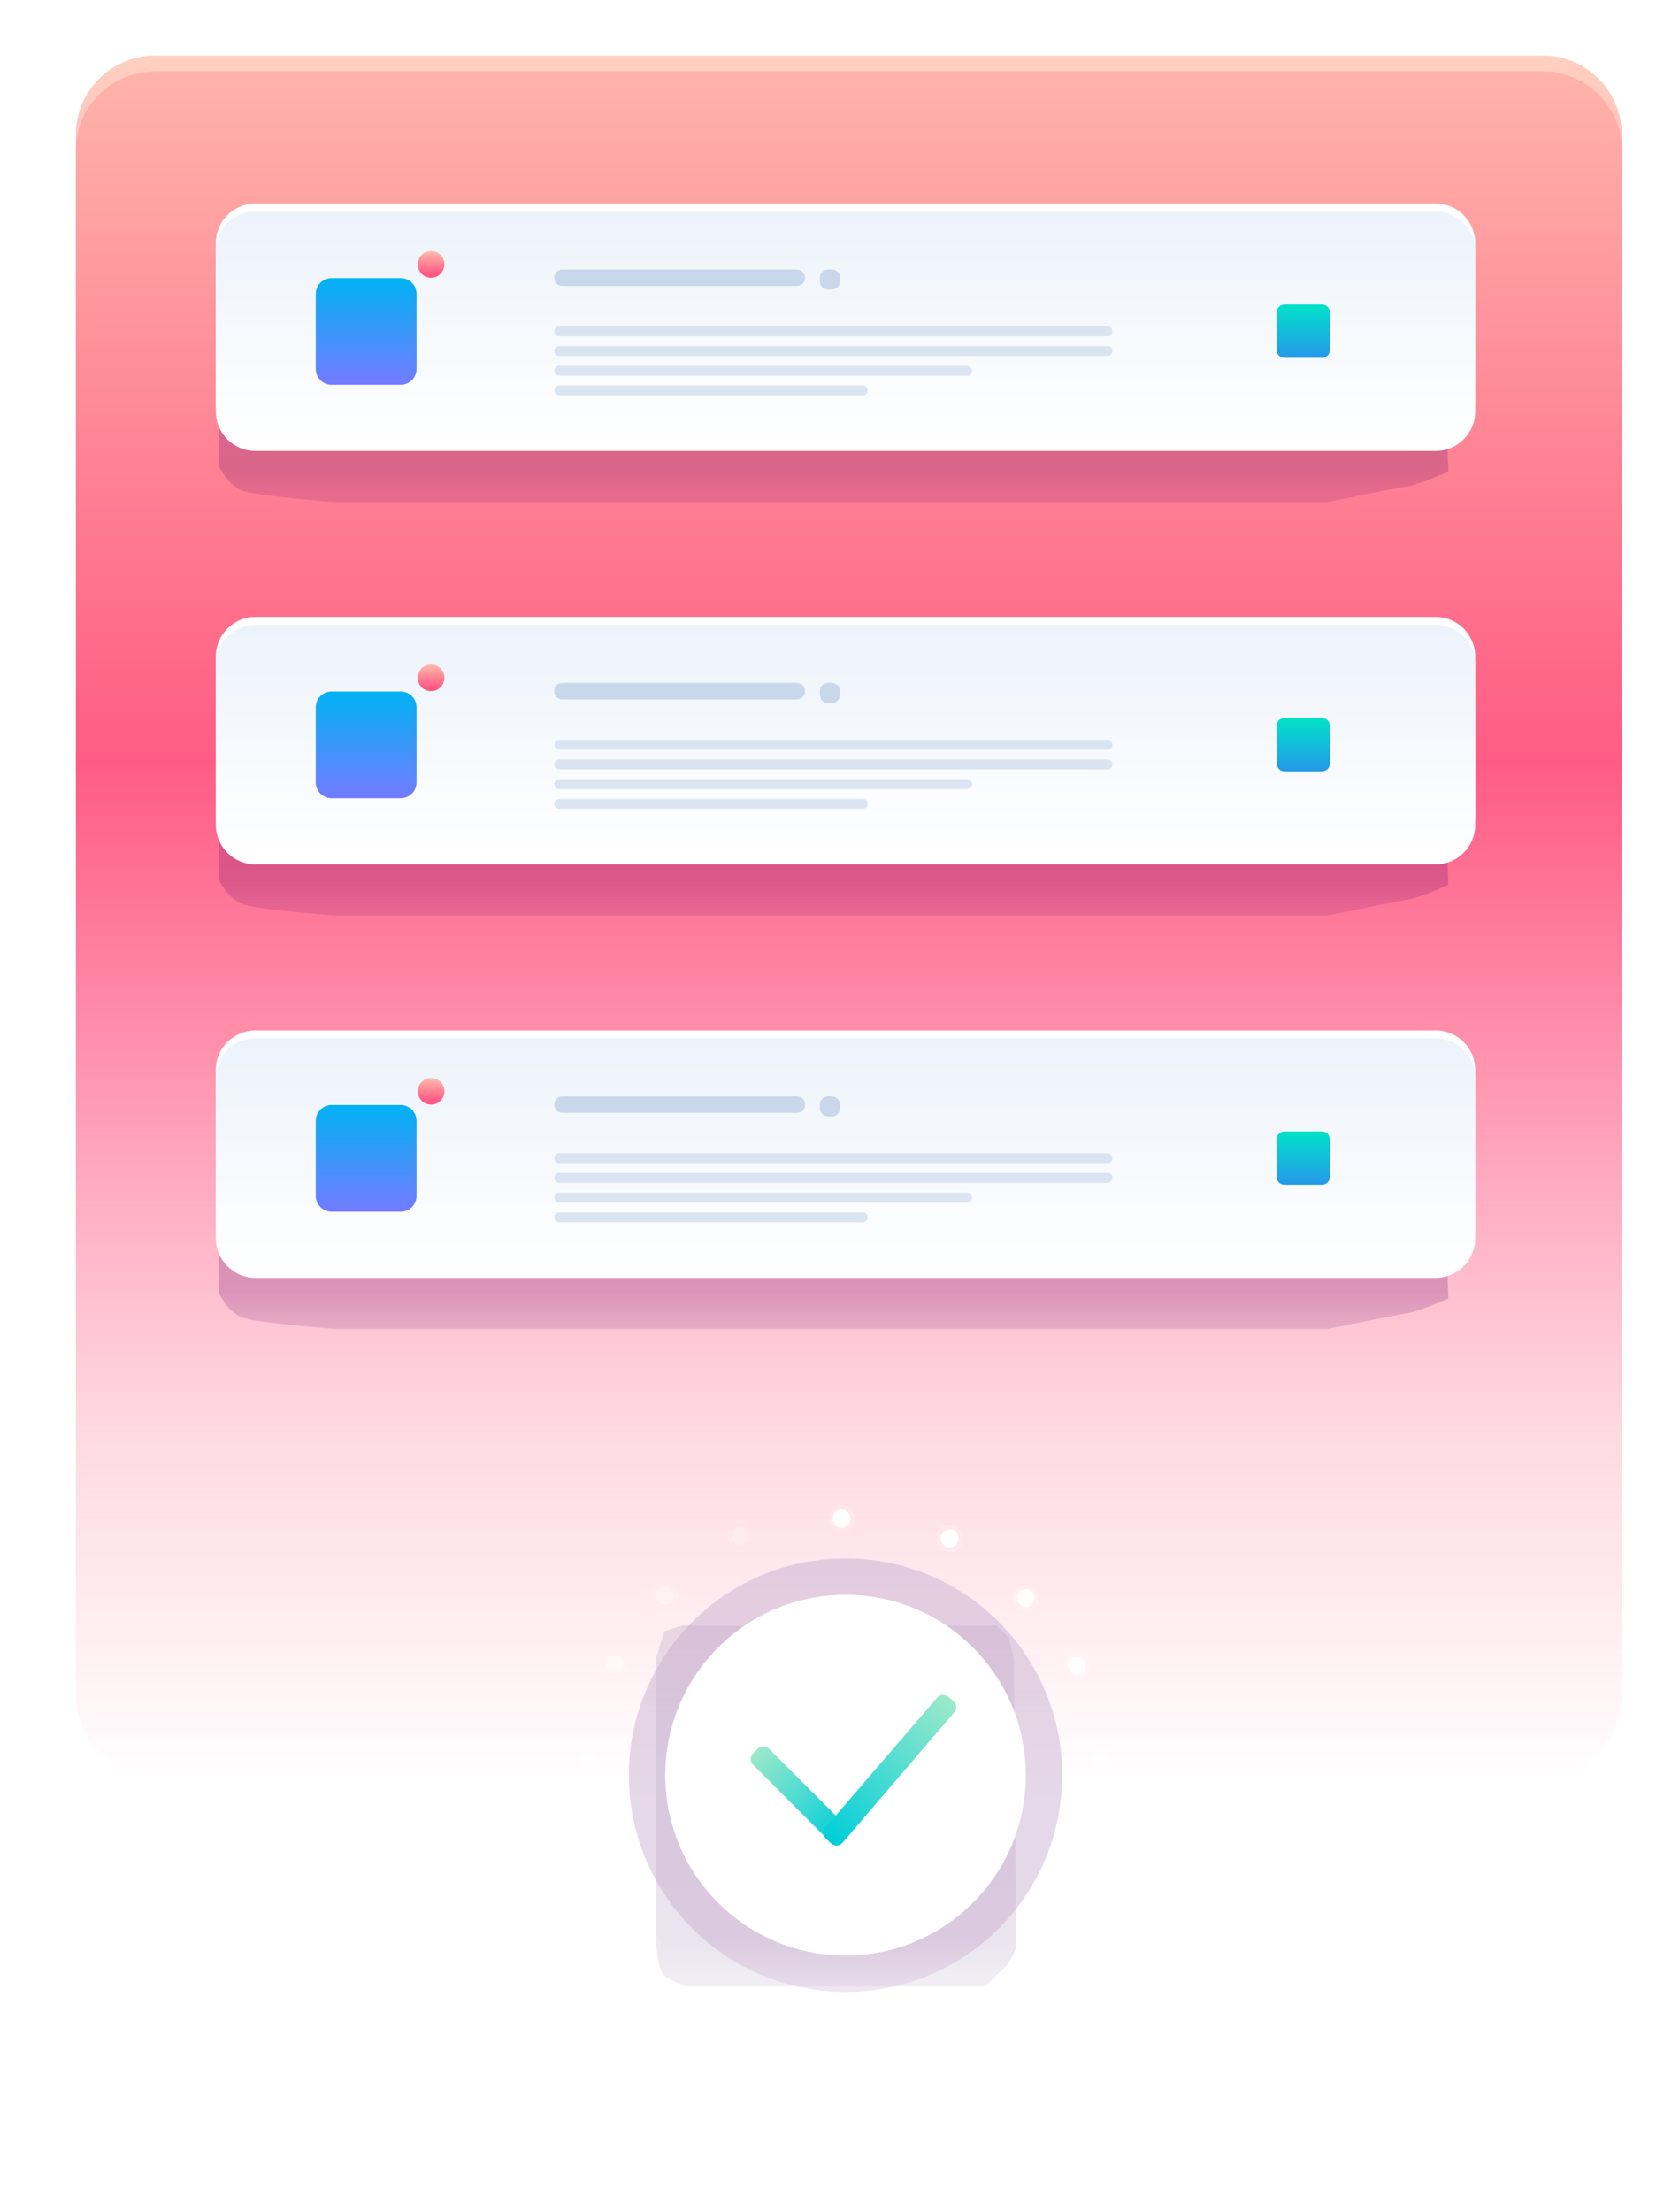<svg width="210" height="279" viewBox="0 0 210 279" fill="none" xmlns="http://www.w3.org/2000/svg">
<path fill-rule="evenodd" clip-rule="evenodd" d="M9.572 17C9.572 11.477 14.05 7 19.572 7H194.682C200.204 7 204.682 11.477 204.682 17V77C204.682 82.523 200.204 87 194.682 87H19.572C14.05 87 9.572 82.523 9.572 77V17Z" fill="url(#paint0_linear)"/>
<path fill-rule="evenodd" clip-rule="evenodd" d="M9.572 19C9.572 13.477 14.05 9 19.572 9H194.682C200.204 9 204.682 13.477 204.682 19V213.872C204.682 219.395 200.204 223.872 194.682 223.872H19.572C14.05 223.872 9.572 219.395 9.572 213.872V19Z" fill="url(#paint1_linear)"/>
<g filter="url(#filter0_f)">
<path fill-rule="evenodd" clip-rule="evenodd" d="M31.911 27.877L41.052 27.316H172.927L179.234 28.545L181.661 30.754L182.79 59.478C182.79 59.478 179.014 61.136 177.613 61.334C176.212 61.533 167.519 63.324 167.519 63.324H42.282C42.282 63.324 33.005 62.599 30.873 61.975C28.742 61.352 27.61 58.747 27.61 58.747V30.754L31.911 27.877Z" fill="url(#paint2_linear)"/>
</g>
<path fill-rule="evenodd" clip-rule="evenodd" d="M27.233 30.661C27.233 27.899 29.472 25.661 32.233 25.661H181.18C183.941 25.661 186.18 27.899 186.18 30.661V50.874C186.18 53.635 183.941 55.874 181.18 55.874H32.233C29.472 55.874 27.233 53.635 27.233 50.874V30.661Z" fill="white"/>
<path fill-rule="evenodd" clip-rule="evenodd" d="M27.233 31.661C27.233 28.899 29.472 26.661 32.233 26.661H181.18C183.941 26.661 186.18 28.899 186.18 31.661V51.874C186.18 54.635 183.941 56.874 181.18 56.874H32.233C29.472 56.874 27.233 54.635 27.233 51.874V31.661Z" fill="url(#paint3_linear)"/>
<path fill-rule="evenodd" clip-rule="evenodd" d="M39.848 37.071C39.848 35.966 40.743 35.071 41.848 35.071H50.568C51.673 35.071 52.568 35.966 52.568 37.071V46.526C52.568 47.631 51.673 48.526 50.568 48.526H41.848C40.743 48.526 39.848 47.631 39.848 46.526V37.071Z" fill="url(#paint4_linear)"/>
<path fill-rule="evenodd" clip-rule="evenodd" d="M54.403 35.024C55.332 35.024 56.085 34.271 56.085 33.342C56.085 32.413 55.332 31.66 54.403 31.66C53.474 31.66 52.721 32.413 52.721 33.342C52.721 34.271 53.474 35.024 54.403 35.024Z" fill="url(#paint5_linear)"/>
<path fill-rule="evenodd" clip-rule="evenodd" d="M161.11 39.403C161.11 38.851 161.558 38.403 162.11 38.403H166.838C167.39 38.403 167.838 38.851 167.838 39.403V44.131C167.838 44.684 167.39 45.131 166.838 45.131H162.11C161.558 45.131 161.11 44.684 161.11 44.131V39.403Z" fill="url(#paint6_linear)"/>
<path fill-rule="evenodd" clip-rule="evenodd" d="M69.953 34.989C69.953 34.437 70.401 33.989 70.953 33.989H100.591C101.143 33.989 101.591 34.437 101.591 34.989V35.059C101.591 35.611 101.143 36.059 100.591 36.059H70.953C70.401 36.059 69.953 35.611 69.953 35.059V34.989Z" fill="#C8D7E9"/>
<path fill-rule="evenodd" clip-rule="evenodd" d="M103.474 34.989C103.474 34.437 103.922 33.989 104.474 33.989H104.997C105.549 33.989 105.997 34.437 105.997 34.989V35.512C105.997 36.064 105.549 36.512 104.997 36.512H104.474C103.922 36.512 103.474 36.064 103.474 35.512V34.989Z" fill="#C8D7E9"/>
<path opacity="0.615" fill-rule="evenodd" clip-rule="evenodd" d="M69.953 41.781C69.953 41.438 70.231 41.16 70.574 41.16H139.764C140.107 41.16 140.385 41.438 140.385 41.781C140.385 42.123 140.107 42.401 139.764 42.401H70.574C70.231 42.401 69.953 42.123 69.953 41.781Z" fill="#C8D7E9"/>
<path opacity="0.615" fill-rule="evenodd" clip-rule="evenodd" d="M69.953 44.264C69.953 43.921 70.231 43.643 70.574 43.643H139.764C140.107 43.643 140.385 43.921 140.385 44.264C140.385 44.607 140.107 44.885 139.764 44.885H70.574C70.231 44.885 69.953 44.607 69.953 44.264Z" fill="#C8D7E9"/>
<path opacity="0.615" fill-rule="evenodd" clip-rule="evenodd" d="M69.953 46.747C69.953 46.404 70.231 46.126 70.574 46.126H122.062C122.405 46.126 122.683 46.404 122.683 46.747C122.683 47.09 122.405 47.368 122.062 47.368H70.574C70.231 47.368 69.953 47.09 69.953 46.747Z" fill="#C8D7E9"/>
<path opacity="0.615" fill-rule="evenodd" clip-rule="evenodd" d="M69.953 49.23C69.953 48.887 70.231 48.609 70.574 48.609H108.88C109.222 48.609 109.5 48.887 109.5 49.23C109.5 49.573 109.222 49.851 108.88 49.851H70.574C70.231 49.851 69.953 49.573 69.953 49.23Z" fill="#C8D7E9"/>
<g filter="url(#filter1_f)">
<path fill-rule="evenodd" clip-rule="evenodd" d="M31.911 80.018L41.052 79.457H172.927L179.234 80.686L181.661 82.895L182.79 111.62C182.79 111.62 179.014 113.277 177.613 113.475C176.212 113.674 167.519 115.465 167.519 115.465H42.282C42.282 115.465 33.005 114.74 30.873 114.116C28.742 113.493 27.61 110.888 27.61 110.888V82.895L31.911 80.018Z" fill="url(#paint7_linear)"/>
</g>
<path fill-rule="evenodd" clip-rule="evenodd" d="M27.233 82.802C27.233 80.041 29.472 77.802 32.233 77.802H181.18C183.941 77.802 186.18 80.041 186.18 82.802V103.015C186.18 105.776 183.941 108.015 181.18 108.015H32.233C29.472 108.015 27.233 105.776 27.233 103.015V82.802Z" fill="white"/>
<path fill-rule="evenodd" clip-rule="evenodd" d="M27.233 83.802C27.233 81.041 29.472 78.802 32.233 78.802H181.18C183.941 78.802 186.18 81.041 186.18 83.802V104.015C186.18 106.776 183.941 109.015 181.18 109.015H32.233C29.472 109.015 27.233 106.776 27.233 104.015V83.802Z" fill="url(#paint8_linear)"/>
<path fill-rule="evenodd" clip-rule="evenodd" d="M39.848 89.212C39.848 88.107 40.743 87.212 41.848 87.212H50.568C51.673 87.212 52.568 88.107 52.568 89.212V98.668C52.568 99.772 51.673 100.668 50.568 100.668H41.848C40.743 100.668 39.848 99.772 39.848 98.668V89.212Z" fill="url(#paint9_linear)"/>
<path fill-rule="evenodd" clip-rule="evenodd" d="M54.403 87.165C55.332 87.165 56.085 86.412 56.085 85.483C56.085 84.554 55.332 83.801 54.403 83.801C53.474 83.801 52.721 84.554 52.721 85.483C52.721 86.412 53.474 87.165 54.403 87.165Z" fill="url(#paint10_linear)"/>
<path fill-rule="evenodd" clip-rule="evenodd" d="M161.11 91.545C161.11 90.992 161.558 90.545 162.11 90.545H166.838C167.39 90.545 167.838 90.992 167.838 91.545V96.272C167.838 96.825 167.39 97.272 166.838 97.272H162.11C161.558 97.272 161.11 96.825 161.11 96.272V91.545Z" fill="url(#paint11_linear)"/>
<path fill-rule="evenodd" clip-rule="evenodd" d="M69.953 87.13C69.953 86.578 70.401 86.13 70.953 86.13H100.591C101.143 86.13 101.591 86.578 101.591 87.13V87.2C101.591 87.752 101.143 88.2 100.591 88.2H70.953C70.401 88.2 69.953 87.752 69.953 87.2V87.13Z" fill="#C8D7E9"/>
<path fill-rule="evenodd" clip-rule="evenodd" d="M103.474 87.13C103.474 86.578 103.922 86.13 104.474 86.13H104.997C105.549 86.13 105.997 86.578 105.997 87.13V87.653C105.997 88.206 105.549 88.653 104.997 88.653H104.474C103.922 88.653 103.474 88.206 103.474 87.653V87.13Z" fill="#C8D7E9"/>
<path opacity="0.615" fill-rule="evenodd" clip-rule="evenodd" d="M69.953 93.922C69.953 93.579 70.231 93.301 70.574 93.301H139.764C140.107 93.301 140.385 93.579 140.385 93.922C140.385 94.265 140.107 94.543 139.764 94.543H70.574C70.231 94.543 69.953 94.265 69.953 93.922Z" fill="#C8D7E9"/>
<path opacity="0.615" fill-rule="evenodd" clip-rule="evenodd" d="M69.953 96.405C69.953 96.062 70.231 95.784 70.574 95.784H139.764C140.107 95.784 140.385 96.062 140.385 96.405C140.385 96.748 140.107 97.026 139.764 97.026H70.574C70.231 97.026 69.953 96.748 69.953 96.405Z" fill="#C8D7E9"/>
<path opacity="0.615" fill-rule="evenodd" clip-rule="evenodd" d="M69.953 98.888C69.953 98.545 70.231 98.267 70.574 98.267H122.062C122.405 98.267 122.683 98.545 122.683 98.888C122.683 99.231 122.405 99.509 122.062 99.509H70.574C70.231 99.509 69.953 99.231 69.953 98.888Z" fill="#C8D7E9"/>
<path opacity="0.615" fill-rule="evenodd" clip-rule="evenodd" d="M69.953 101.372C69.953 101.029 70.231 100.751 70.574 100.751H108.88C109.222 100.751 109.5 101.029 109.5 101.372C109.5 101.714 109.222 101.992 108.88 101.992H70.574C70.231 101.992 69.953 101.714 69.953 101.372Z" fill="#C8D7E9"/>
<g filter="url(#filter2_f)">
<path fill-rule="evenodd" clip-rule="evenodd" d="M31.911 132.159L41.052 131.599H172.927L179.234 132.827L181.661 135.037L182.79 163.761C182.79 163.761 179.014 165.418 177.613 165.617C176.212 165.815 167.519 167.606 167.519 167.606H42.282C42.282 167.606 33.005 166.881 30.873 166.258C28.742 165.634 27.61 163.029 27.61 163.029V135.037L31.911 132.159Z" fill="url(#paint12_linear)"/>
</g>
<path fill-rule="evenodd" clip-rule="evenodd" d="M27.233 134.943C27.233 132.182 29.472 129.943 32.233 129.943H181.18C183.941 129.943 186.18 132.182 186.18 134.943V155.156C186.18 157.918 183.941 160.156 181.18 160.156H32.233C29.472 160.156 27.233 157.918 27.233 155.156V134.943Z" fill="white"/>
<path fill-rule="evenodd" clip-rule="evenodd" d="M27.233 135.943C27.233 133.182 29.472 130.943 32.233 130.943H181.18C183.941 130.943 186.18 133.182 186.18 135.943V156.156C186.18 158.918 183.941 161.156 181.18 161.156H32.233C29.472 161.156 27.233 158.918 27.233 156.156V135.943Z" fill="url(#paint13_linear)"/>
<path fill-rule="evenodd" clip-rule="evenodd" d="M39.848 141.353C39.848 140.249 40.743 139.353 41.848 139.353H50.568C51.673 139.353 52.568 140.249 52.568 141.353V150.809C52.568 151.913 51.673 152.809 50.568 152.809H41.848C40.743 152.809 39.848 151.913 39.848 150.809V141.353Z" fill="url(#paint14_linear)"/>
<path fill-rule="evenodd" clip-rule="evenodd" d="M54.403 139.306C55.332 139.306 56.085 138.553 56.085 137.624C56.085 136.695 55.332 135.942 54.403 135.942C53.474 135.942 52.721 136.695 52.721 137.624C52.721 138.553 53.474 139.306 54.403 139.306Z" fill="url(#paint15_linear)"/>
<path fill-rule="evenodd" clip-rule="evenodd" d="M161.11 143.686C161.11 143.134 161.558 142.686 162.11 142.686H166.838C167.39 142.686 167.838 143.134 167.838 143.686V148.414C167.838 148.966 167.39 149.414 166.838 149.414H162.11C161.558 149.414 161.11 148.966 161.11 148.414V143.686Z" fill="url(#paint16_linear)"/>
<path fill-rule="evenodd" clip-rule="evenodd" d="M69.953 139.272C69.953 138.719 70.401 138.272 70.953 138.272H100.591C101.143 138.272 101.591 138.719 101.591 139.272V139.341C101.591 139.893 101.143 140.341 100.591 140.341H70.953C70.401 140.341 69.953 139.893 69.953 139.341V139.272Z" fill="#C8D7E9"/>
<path fill-rule="evenodd" clip-rule="evenodd" d="M103.474 139.272C103.474 138.719 103.922 138.272 104.474 138.272H104.997C105.549 138.272 105.997 138.719 105.997 139.272V139.795C105.997 140.347 105.549 140.795 104.997 140.795H104.474C103.922 140.795 103.474 140.347 103.474 139.795V139.272Z" fill="#C8D7E9"/>
<path opacity="0.615" fill-rule="evenodd" clip-rule="evenodd" d="M69.953 146.063C69.953 145.72 70.231 145.442 70.574 145.442H139.764C140.107 145.442 140.385 145.72 140.385 146.063C140.385 146.406 140.107 146.684 139.764 146.684H70.574C70.231 146.684 69.953 146.406 69.953 146.063Z" fill="#C8D7E9"/>
<path opacity="0.615" fill-rule="evenodd" clip-rule="evenodd" d="M69.953 148.546C69.953 148.203 70.231 147.925 70.574 147.925H139.764C140.107 147.925 140.385 148.203 140.385 148.546C140.385 148.889 140.107 149.167 139.764 149.167H70.574C70.231 149.167 69.953 148.889 69.953 148.546Z" fill="#C8D7E9"/>
<path opacity="0.615" fill-rule="evenodd" clip-rule="evenodd" d="M69.953 151.03C69.953 150.687 70.231 150.409 70.574 150.409H122.062C122.405 150.409 122.683 150.687 122.683 151.03C122.683 151.372 122.405 151.65 122.062 151.65H70.574C70.231 151.65 69.953 151.372 69.953 151.03Z" fill="#C8D7E9"/>
<path opacity="0.615" fill-rule="evenodd" clip-rule="evenodd" d="M69.953 153.513C69.953 153.17 70.231 152.892 70.574 152.892H108.88C109.222 152.892 109.5 153.17 109.5 153.513C109.5 153.856 109.222 154.134 108.88 154.134H70.574C70.231 154.134 69.953 153.856 69.953 153.513Z" fill="#C8D7E9"/>
<g opacity="0.522" filter="url(#filter3_f)">
<path fill-rule="evenodd" clip-rule="evenodd" d="M83.823 205.719L86.129 205.011H125.754L127.344 206.564L127.957 209.356L128.241 245.655C128.241 245.655 127.289 247.749 126.935 248C126.582 248.251 124.39 250.514 124.39 250.514H86.439C86.439 250.514 84.099 249.598 83.561 248.81C83.024 248.022 82.738 244.73 82.738 244.73V209.356L83.823 205.719Z" fill="url(#paint17_linear)"/>
</g>
<g filter="url(#filter4_f)">
<path fill-rule="evenodd" clip-rule="evenodd" d="M106.706 251.205C121.802 251.205 134.039 238.968 134.039 223.872C134.039 208.777 121.802 196.54 106.706 196.54C91.611 196.54 79.374 208.777 79.374 223.872C79.374 238.968 91.611 251.205 106.706 251.205Z" fill="url(#paint18_linear)"/>
</g>
<path opacity="0.31" fill-rule="evenodd" clip-rule="evenodd" d="M106.706 251.205C121.802 251.205 134.039 238.968 134.039 223.872C134.039 208.777 121.802 196.54 106.706 196.54C91.611 196.54 79.374 208.777 79.374 223.872C79.374 238.968 91.611 251.205 106.706 251.205Z" fill="white"/>
<path fill-rule="evenodd" clip-rule="evenodd" d="M106.706 246.624C119.272 246.624 129.458 236.438 129.458 223.872C129.458 211.307 119.272 201.121 106.706 201.121C94.141 201.121 83.955 211.307 83.955 223.872C83.955 236.438 94.141 246.624 106.706 246.624Z" fill="white"/>
<g opacity="0.6">
<path opacity="0.2" fill-rule="evenodd" clip-rule="evenodd" d="M74.297 223.872C75.209 223.872 75.948 223.107 75.948 222.164C75.948 221.221 75.209 220.456 74.297 220.456C73.386 220.456 72.647 221.221 72.647 222.164C72.647 223.107 73.386 223.872 74.297 223.872Z" fill="white"/>
<path fill-rule="evenodd" clip-rule="evenodd" d="M74.297 223.303C74.905 223.303 75.398 222.793 75.398 222.164C75.398 221.535 74.905 221.025 74.297 221.025C73.689 221.025 73.197 221.535 73.197 222.164C73.197 222.793 73.689 223.303 74.297 223.303Z" fill="white"/>
</g>
<g opacity="0.9">
<path opacity="0.2" fill-rule="evenodd" clip-rule="evenodd" d="M92.379 254.647C93.29 254.647 94.029 253.882 94.029 252.939C94.029 251.996 93.29 251.231 92.379 251.231C91.467 251.231 90.728 251.996 90.728 252.939C90.728 253.882 91.467 254.647 92.379 254.647Z" fill="white"/>
<path fill-rule="evenodd" clip-rule="evenodd" d="M92.379 254.077C92.986 254.077 93.479 253.568 93.479 252.939C93.479 252.31 92.986 251.8 92.379 251.8C91.771 251.8 91.278 252.31 91.278 252.939C91.278 253.568 91.771 254.077 92.379 254.077Z" fill="white"/>
</g>
<g opacity="0.5">
<path opacity="0.2" fill-rule="evenodd" clip-rule="evenodd" d="M77.488 211.546C78.4 211.546 79.139 210.781 79.139 209.838C79.139 208.895 78.4 208.13 77.488 208.13C76.576 208.13 75.837 208.895 75.837 209.838C75.837 210.781 76.576 211.546 77.488 211.546Z" fill="white"/>
<path fill-rule="evenodd" clip-rule="evenodd" d="M77.488 210.977C78.096 210.977 78.589 210.467 78.589 209.838C78.589 209.209 78.096 208.7 77.488 208.7C76.88 208.7 76.388 209.209 76.388 209.838C76.388 210.467 76.88 210.977 77.488 210.977Z" fill="white"/>
</g>
<g opacity="0.8">
<path opacity="0.2" fill-rule="evenodd" clip-rule="evenodd" d="M81.743 247.104C82.654 247.104 83.393 246.339 83.393 245.396C83.393 244.453 82.654 243.688 81.743 243.688C80.831 243.688 80.092 244.453 80.092 245.396C80.092 246.339 80.831 247.104 81.743 247.104Z" fill="white"/>
<path fill-rule="evenodd" clip-rule="evenodd" d="M81.743 246.535C82.35 246.535 82.843 246.025 82.843 245.396C82.843 244.767 82.35 244.258 81.743 244.258C81.135 244.258 80.642 244.767 80.642 245.396C80.642 246.025 81.135 246.535 81.743 246.535Z" fill="white"/>
</g>
<g opacity="0.3">
<path opacity="0.2" fill-rule="evenodd" clip-rule="evenodd" d="M93.442 195.383C94.354 195.383 95.093 194.619 95.093 193.675C95.093 192.732 94.354 191.967 93.442 191.967C92.531 191.967 91.791 192.732 91.791 193.675C91.791 194.619 92.531 195.383 93.442 195.383Z" fill="white"/>
<path fill-rule="evenodd" clip-rule="evenodd" d="M93.442 194.814C94.05 194.814 94.543 194.304 94.543 193.675C94.543 193.047 94.05 192.537 93.442 192.537C92.834 192.537 92.342 193.047 92.342 193.675C92.342 194.304 92.834 194.814 93.442 194.814Z" fill="white"/>
</g>
<path opacity="0.2" fill-rule="evenodd" clip-rule="evenodd" d="M106.205 193.228C107.117 193.228 107.856 192.464 107.856 191.52C107.856 190.577 107.117 189.812 106.205 189.812C105.294 189.812 104.555 190.577 104.555 191.52C104.555 192.464 105.294 193.228 106.205 193.228Z" fill="white"/>
<path fill-rule="evenodd" clip-rule="evenodd" d="M106.205 192.659C106.813 192.659 107.306 192.149 107.306 191.52C107.306 190.892 106.813 190.382 106.205 190.382C105.598 190.382 105.105 190.892 105.105 191.52C105.105 192.149 105.598 192.659 106.205 192.659Z" fill="white"/>
<path opacity="0.2" fill-rule="evenodd" clip-rule="evenodd" d="M106.205 257.879C107.117 257.879 107.856 257.115 107.856 256.171C107.856 255.228 107.117 254.463 106.205 254.463C105.294 254.463 104.555 255.228 104.555 256.171C104.555 257.115 105.294 257.879 106.205 257.879Z" fill="white"/>
<path fill-rule="evenodd" clip-rule="evenodd" d="M106.205 257.31C106.813 257.31 107.306 256.8 107.306 256.171C107.306 255.543 106.813 255.033 106.205 255.033C105.598 255.033 105.105 255.543 105.105 256.171C105.105 256.8 105.598 257.31 106.205 257.31Z" fill="white"/>
<g opacity="0.4">
<path opacity="0.2" fill-rule="evenodd" clip-rule="evenodd" d="M83.87 202.926C84.781 202.926 85.52 202.161 85.52 201.218C85.52 200.275 84.781 199.51 83.87 199.51C82.958 199.51 82.219 200.275 82.219 201.218C82.219 202.161 82.958 202.926 83.87 202.926Z" fill="white"/>
<path fill-rule="evenodd" clip-rule="evenodd" d="M83.87 202.357C84.478 202.357 84.97 201.847 84.97 201.218C84.97 200.589 84.478 200.079 83.87 200.079C83.262 200.079 82.769 200.589 82.769 201.218C82.769 201.847 83.262 202.357 83.87 202.357Z" fill="white"/>
</g>
<g opacity="0.7">
<path opacity="0.2" fill-rule="evenodd" clip-rule="evenodd" d="M76.424 236.329C77.336 236.329 78.075 235.564 78.075 234.621C78.075 233.678 77.336 232.913 76.424 232.913C75.513 232.913 74.774 233.678 74.774 234.621C74.774 235.564 75.513 236.329 76.424 236.329Z" fill="white"/>
<path fill-rule="evenodd" clip-rule="evenodd" d="M76.424 235.76C77.032 235.76 77.525 235.25 77.525 234.621C77.525 233.992 77.032 233.482 76.424 233.482C75.817 233.482 75.324 233.992 75.324 234.621C75.324 235.25 75.817 235.76 76.424 235.76Z" fill="white"/>
</g>
<g opacity="0.7">
<path opacity="0.2" fill-rule="evenodd" clip-rule="evenodd" d="M139.105 223.976C138.188 223.976 137.444 223.217 137.444 222.281C137.444 221.346 138.188 220.587 139.105 220.587C140.023 220.587 140.766 221.346 140.766 222.281C140.766 223.217 140.023 223.976 139.105 223.976Z" fill="white"/>
<path fill-rule="evenodd" clip-rule="evenodd" d="M139.105 223.411C138.494 223.411 137.998 222.905 137.998 222.282C137.998 221.658 138.494 221.152 139.105 221.152C139.717 221.152 140.213 221.658 140.213 222.282C140.213 222.905 139.717 223.411 139.105 223.411Z" fill="white"/>
</g>
<g opacity="0.295">
<path opacity="0.2" fill-rule="evenodd" clip-rule="evenodd" d="M120.909 254.522C119.992 254.522 119.248 253.764 119.248 252.828C119.248 251.892 119.992 251.133 120.909 251.133C121.827 251.133 122.571 251.892 122.571 252.828C122.571 253.764 121.827 254.522 120.909 254.522Z" fill="white"/>
<path fill-rule="evenodd" clip-rule="evenodd" d="M120.909 253.958C120.298 253.958 119.802 253.452 119.802 252.828C119.802 252.204 120.298 251.698 120.909 251.698C121.521 251.698 122.017 252.204 122.017 252.828C122.017 253.452 121.521 253.958 120.909 253.958Z" fill="white"/>
</g>
<g opacity="0.9">
<path opacity="0.2" fill-rule="evenodd" clip-rule="evenodd" d="M135.894 211.76C134.977 211.76 134.233 211.002 134.233 210.066C134.233 209.13 134.977 208.371 135.894 208.371C136.812 208.371 137.555 209.13 137.555 210.066C137.555 211.002 136.812 211.76 135.894 211.76Z" fill="white"/>
<path fill-rule="evenodd" clip-rule="evenodd" d="M135.894 211.195C135.282 211.195 134.787 210.69 134.787 210.066C134.787 209.442 135.282 208.936 135.894 208.936C136.506 208.936 137.002 209.442 137.002 210.066C137.002 210.69 136.506 211.195 135.894 211.195Z" fill="white"/>
</g>
<g opacity="0.4">
<path opacity="0.2" fill-rule="evenodd" clip-rule="evenodd" d="M131.613 247.039C130.695 247.039 129.952 246.28 129.952 245.344C129.952 244.409 130.695 243.65 131.613 243.65C132.53 243.65 133.274 244.409 133.274 245.344C133.274 246.28 132.53 247.039 131.613 247.039Z" fill="white"/>
<path fill-rule="evenodd" clip-rule="evenodd" d="M131.613 246.474C131.001 246.474 130.505 245.968 130.505 245.344C130.505 244.721 131.001 244.215 131.613 244.215C132.224 244.215 132.72 244.721 132.72 245.344C132.72 245.968 132.224 246.474 131.613 246.474Z" fill="white"/>
</g>
<path opacity="0.2" fill-rule="evenodd" clip-rule="evenodd" d="M119.839 195.725C118.921 195.725 118.178 194.966 118.178 194.03C118.178 193.094 118.921 192.335 119.839 192.335C120.756 192.335 121.5 193.094 121.5 194.03C121.5 194.966 120.756 195.725 119.839 195.725Z" fill="white"/>
<path fill-rule="evenodd" clip-rule="evenodd" d="M119.839 195.16C119.227 195.16 118.732 194.654 118.732 194.03C118.732 193.406 119.227 192.9 119.839 192.9C120.451 192.9 120.947 193.406 120.947 194.03C120.947 194.654 120.451 195.16 119.839 195.16Z" fill="white"/>
<g opacity="0.9">
<path opacity="0.2" fill-rule="evenodd" clip-rule="evenodd" d="M129.472 203.208C128.555 203.208 127.811 202.449 127.811 201.513C127.811 200.577 128.555 199.819 129.472 199.819C130.39 199.819 131.133 200.577 131.133 201.513C131.133 202.449 130.39 203.208 129.472 203.208Z" fill="white"/>
<path fill-rule="evenodd" clip-rule="evenodd" d="M129.472 202.643C128.86 202.643 128.365 202.137 128.365 201.513C128.365 200.889 128.86 200.384 129.472 200.384C130.084 200.384 130.58 200.889 130.58 201.513C130.58 202.137 130.084 202.643 129.472 202.643Z" fill="white"/>
</g>
<g opacity="0.5">
<path opacity="0.2" fill-rule="evenodd" clip-rule="evenodd" d="M136.965 236.349C136.047 236.349 135.303 235.59 135.303 234.654C135.303 233.718 136.047 232.959 136.965 232.959C137.882 232.959 138.626 233.718 138.626 234.654C138.626 235.59 137.882 236.349 136.965 236.349Z" fill="white"/>
<path fill-rule="evenodd" clip-rule="evenodd" d="M136.965 235.784C136.353 235.784 135.857 235.278 135.857 234.654C135.857 234.03 136.353 233.524 136.965 233.524C137.576 233.524 138.072 234.03 138.072 234.654C138.072 235.278 137.576 235.784 136.965 235.784Z" fill="white"/>
</g>
<path fill-rule="evenodd" clip-rule="evenodd" d="M95.625 220.535C96.015 220.144 96.648 220.144 97.039 220.535L106.685 230.181C107.075 230.571 107.075 231.204 106.685 231.595L106.088 232.192C105.698 232.582 105.064 232.582 104.674 232.192L95.028 222.546C94.637 222.155 94.637 221.522 95.028 221.131L95.625 220.535Z" fill="url(#paint19_linear)"/>
<path fill-rule="evenodd" clip-rule="evenodd" d="M119.669 213.981C119.249 213.629 118.625 213.68 118.268 214.095L104.154 230.499C103.801 230.909 103.838 231.526 104.239 231.891L104.896 232.489C105.313 232.869 105.961 232.828 106.328 232.4L120.433 215.941C120.795 215.519 120.743 214.882 120.317 214.525L119.669 213.981Z" fill="url(#paint20_linear)"/>
<defs>
<filter id="filter0_f" x="0.427" y="0.133" width="209.546" height="90.373" filterUnits="userSpaceOnUse" color-interpolation-filters="sRGB">
<feFlood flood-opacity="0" result="BackgroundImageFix"/>
<feBlend mode="normal" in="SourceGraphic" in2="BackgroundImageFix" result="shape"/>
<feGaussianBlur stdDeviation="13.591" result="effect1_foregroundBlur"/>
</filter>
<filter id="filter1_f" x="0.427" y="52.275" width="209.546" height="90.373" filterUnits="userSpaceOnUse" color-interpolation-filters="sRGB">
<feFlood flood-opacity="0" result="BackgroundImageFix"/>
<feBlend mode="normal" in="SourceGraphic" in2="BackgroundImageFix" result="shape"/>
<feGaussianBlur stdDeviation="13.591" result="effect1_foregroundBlur"/>
</filter>
<filter id="filter2_f" x="0.427" y="104.416" width="209.546" height="90.373" filterUnits="userSpaceOnUse" color-interpolation-filters="sRGB">
<feFlood flood-opacity="0" result="BackgroundImageFix"/>
<feBlend mode="normal" in="SourceGraphic" in2="BackgroundImageFix" result="shape"/>
<feGaussianBlur stdDeviation="13.591" result="effect1_foregroundBlur"/>
</filter>
<filter id="filter3_f" x="55.556" y="177.828" width="99.869" height="99.869" filterUnits="userSpaceOnUse" color-interpolation-filters="sRGB">
<feFlood flood-opacity="0" result="BackgroundImageFix"/>
<feBlend mode="normal" in="SourceGraphic" in2="BackgroundImageFix" result="shape"/>
<feGaussianBlur stdDeviation="13.591" result="effect1_foregroundBlur"/>
</filter>
<filter id="filter4_f" x="52.192" y="169.358" width="109.03" height="109.03" filterUnits="userSpaceOnUse" color-interpolation-filters="sRGB">
<feFlood flood-opacity="0" result="BackgroundImageFix"/>
<feBlend mode="normal" in="SourceGraphic" in2="BackgroundImageFix" result="shape"/>
<feGaussianBlur stdDeviation="13.591" result="effect1_foregroundBlur"/>
</filter>
<linearGradient id="paint0_linear" x1="-6.709" y1="7" x2="-6.709" y2="87" gradientUnits="userSpaceOnUse">
<stop stop-color="#FFD0C0"/>
<stop offset="0.809" stop-color="#FF5882" stop-opacity="0.231"/>
<stop offset="1" stop-color="#FF5782" stop-opacity="0.01"/>
</linearGradient>
<linearGradient id="paint1_linear" x1="-14.835" y1="-8.9" x2="-14.835" y2="223.872" gradientUnits="userSpaceOnUse">
<stop stop-color="#FFC5B1"/>
<stop offset="0.452" stop-color="#FF5C84"/>
<stop offset="0.809" stop-color="#FF5882" stop-opacity="0.231"/>
<stop offset="1" stop-color="#FF5782" stop-opacity="0.01"/>
</linearGradient>
<linearGradient id="paint2_linear" x1="26.641" y1="28.731" x2="26.641" y2="65.188" gradientUnits="userSpaceOnUse">
<stop stop-color="#480067" stop-opacity="0.223"/>
<stop offset="0.827" stop-color="#5A0065" stop-opacity="0.223"/>
<stop offset="1" stop-color="#5F006C" stop-opacity="0.1"/>
</linearGradient>
<linearGradient id="paint3_linear" x1="245.297" y1="56.212" x2="245.297" y2="24.481" gradientUnits="userSpaceOnUse">
<stop stop-color="white"/>
<stop offset="1" stop-color="#EBF2FA"/>
</linearGradient>
<linearGradient id="paint4_linear" x1="52.568" y1="48.526" x2="52.568" y2="35.071" gradientUnits="userSpaceOnUse">
<stop stop-color="#737BFF"/>
<stop offset="1" stop-color="#00B2F4"/>
</linearGradient>
<linearGradient id="paint5_linear" x1="52.511" y1="31.38" x2="52.511" y2="34.602" gradientUnits="userSpaceOnUse">
<stop stop-color="#FFC5B1"/>
<stop offset="1" stop-color="#FF5782"/>
</linearGradient>
<linearGradient id="paint6_linear" x1="159.934" y1="38.403" x2="159.934" y2="47.484" gradientUnits="userSpaceOnUse">
<stop stop-color="#00E2C8"/>
<stop offset="1" stop-color="#327FF6"/>
</linearGradient>
<linearGradient id="paint7_linear" x1="26.641" y1="80.872" x2="26.641" y2="117.329" gradientUnits="userSpaceOnUse">
<stop stop-color="#480067" stop-opacity="0.223"/>
<stop offset="0.827" stop-color="#5A0065" stop-opacity="0.223"/>
<stop offset="1" stop-color="#5F006C" stop-opacity="0.1"/>
</linearGradient>
<linearGradient id="paint8_linear" x1="245.297" y1="108.353" x2="245.297" y2="76.622" gradientUnits="userSpaceOnUse">
<stop stop-color="white"/>
<stop offset="1" stop-color="#EBF2FA"/>
</linearGradient>
<linearGradient id="paint9_linear" x1="52.568" y1="100.668" x2="52.568" y2="87.212" gradientUnits="userSpaceOnUse">
<stop stop-color="#737BFF"/>
<stop offset="1" stop-color="#00B2F4"/>
</linearGradient>
<linearGradient id="paint10_linear" x1="52.511" y1="83.521" x2="52.511" y2="86.743" gradientUnits="userSpaceOnUse">
<stop stop-color="#FFC5B1"/>
<stop offset="1" stop-color="#FF5782"/>
</linearGradient>
<linearGradient id="paint11_linear" x1="159.934" y1="90.545" x2="159.934" y2="99.625" gradientUnits="userSpaceOnUse">
<stop stop-color="#00E2C8"/>
<stop offset="1" stop-color="#327FF6"/>
</linearGradient>
<linearGradient id="paint12_linear" x1="26.641" y1="133.013" x2="26.641" y2="169.47" gradientUnits="userSpaceOnUse">
<stop stop-color="#480067" stop-opacity="0.223"/>
<stop offset="0.827" stop-color="#5A0065" stop-opacity="0.223"/>
<stop offset="1" stop-color="#5F006C" stop-opacity="0.1"/>
</linearGradient>
<linearGradient id="paint13_linear" x1="245.297" y1="160.495" x2="245.297" y2="128.763" gradientUnits="userSpaceOnUse">
<stop stop-color="white"/>
<stop offset="1" stop-color="#EBF2FA"/>
</linearGradient>
<linearGradient id="paint14_linear" x1="52.568" y1="152.809" x2="52.568" y2="139.353" gradientUnits="userSpaceOnUse">
<stop stop-color="#737BFF"/>
<stop offset="1" stop-color="#00B2F4"/>
</linearGradient>
<linearGradient id="paint15_linear" x1="52.511" y1="135.662" x2="52.511" y2="138.885" gradientUnits="userSpaceOnUse">
<stop stop-color="#FFC5B1"/>
<stop offset="1" stop-color="#FF5782"/>
</linearGradient>
<linearGradient id="paint16_linear" x1="159.934" y1="142.686" x2="159.934" y2="151.766" gradientUnits="userSpaceOnUse">
<stop stop-color="#00E2C8"/>
<stop offset="1" stop-color="#327FF6"/>
</linearGradient>
<linearGradient id="paint17_linear" x1="81.368" y1="205.011" x2="81.368" y2="253.255" gradientUnits="userSpaceOnUse">
<stop stop-color="#481D70" stop-opacity="0.223"/>
<stop offset="0.827" stop-color="#481D70" stop-opacity="0.223"/>
<stop offset="1" stop-color="#481D70" stop-opacity="0.1"/>
</linearGradient>
<linearGradient id="paint18_linear" x1="79.033" y1="198.688" x2="79.033" y2="254.035" gradientUnits="userSpaceOnUse">
<stop stop-color="#480067" stop-opacity="0.223"/>
<stop offset="0.827" stop-color="#5A0065" stop-opacity="0.223"/>
<stop offset="1" stop-color="#5F006C" stop-opacity="0.1"/>
</linearGradient>
<linearGradient id="paint19_linear" x1="94.321" y1="221.838" x2="105.381" y2="232.899" gradientUnits="userSpaceOnUse">
<stop stop-color="#9CE9CA"/>
<stop offset="1" stop-color="#00CED9"/>
</linearGradient>
<linearGradient id="paint20_linear" x1="121.083" y1="215.168" x2="105.865" y2="233.303" gradientUnits="userSpaceOnUse">
<stop stop-color="#9CE9CA"/>
<stop offset="1" stop-color="#00CED9"/>
</linearGradient>
</defs>
</svg>
